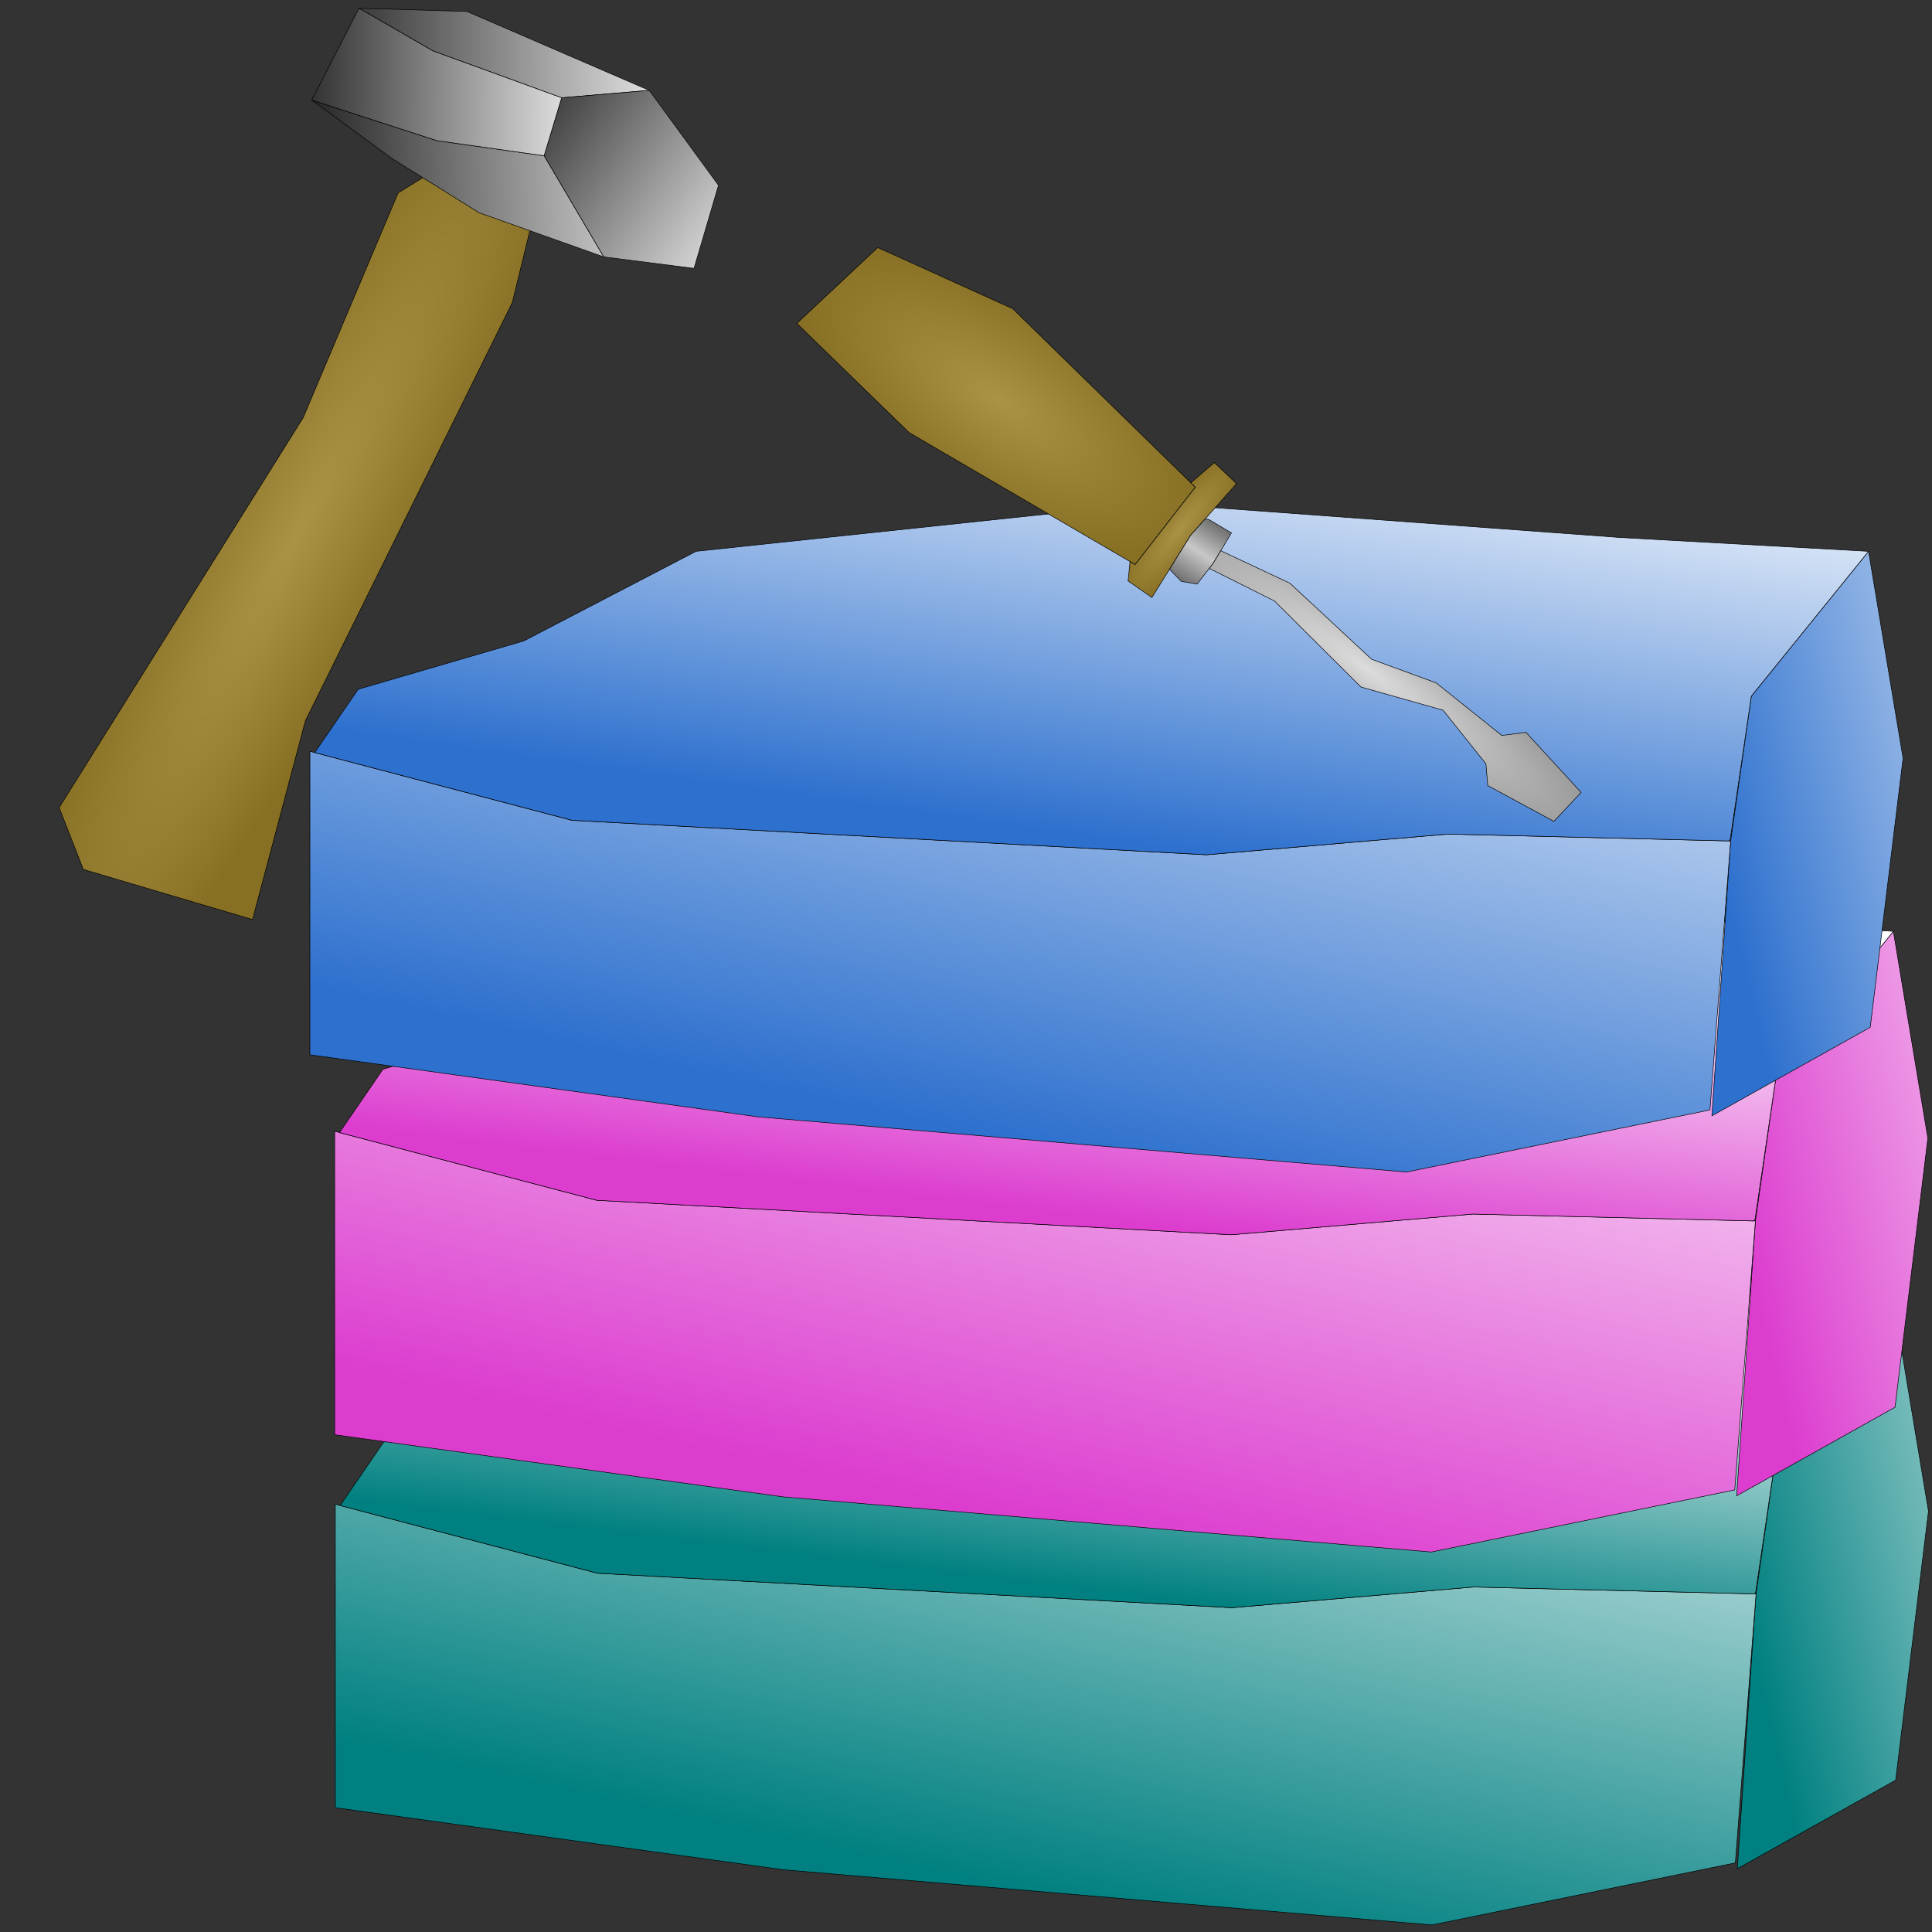 <?xml version="1.0" encoding="UTF-8" standalone="no"?>
<!-- Created with Inkscape (http://www.inkscape.org/) -->

<svg
     xmlns:dc="http://purl.org/dc/elements/1.1/"
     xmlns:cc="http://creativecommons.org/ns#"
     xmlns:rdf="http://www.w3.org/1999/02/22-rdf-syntax-ns#"
     xmlns:svg="http://www.w3.org/2000/svg"
     xmlns="http://www.w3.org/2000/svg"
     xmlns:xlink="http://www.w3.org/1999/xlink"
     xmlns:sodipodi="http://sodipodi.sourceforge.net/DTD/sodipodi-0.dtd"
     xmlns:inkscape="http://www.inkscape.org/namespaces/inkscape"
     width="1000mm"
     height="1000mm"
     viewBox="0 0 3543.307 3543.307"
     id="svg2"
     version="1.1"
     inkscape:version="0.91 r13725"
     sodipodi:docname="full-stack.svg">
    <rect x="0" y="0" width="3543.307" height="3543.307" fill="#333333" stroke="none"/>
    <defs
         id="defs4">
        <linearGradient
             inkscape:collect="always"
             id="linearGradient8650">
            <stop
                 style="stop-color:#000000"
                 offset="0"
                 id="stop8652" />
            <stop
                 style="stop-color:#ffffff"
                 offset="1"
                 id="stop8654" />
        </linearGradient>
        <linearGradient
             inkscape:collect="always"
             id="linearGradient8618">
            <stop
                 style="stop-color:#000000"
                 offset="0"
                 id="stop8620" />
            <stop
                 style="stop-color:#ffffff"
                 offset="1"
                 id="stop8622" />
        </linearGradient>
        <linearGradient
             inkscape:collect="always"
             id="linearGradient8586">
            <stop
                 style="stop-color:#ffffff"
                 offset="0"
                 id="stop8588" />
            <stop
                 style="stop-color:#000000"
                 offset="1"
                 id="stop8590" />
        </linearGradient>
        <linearGradient
             inkscape:collect="always"
             id="linearGradient8578">
            <stop
                 style="stop-color:#000000"
                 offset="0"
                 id="stop8580" />
            <stop
                 style="stop-color:#ffffff"
                 offset="1"
                 id="stop8582" />
        </linearGradient>
        <linearGradient
             id="linearGradient8521"
             inkscape:collect="always">
            <stop
                 id="stop8523"
                 offset="0"
                 style="stop-color:#aa9346" />
            <stop
                 id="stop8525"
                 offset="1"
                 style="stop-color:#877023" />
        </linearGradient>
        <linearGradient
             inkscape:collect="always"
             id="linearGradient8492">
            <stop
                 style="stop-color:#dcdcdc"
                 offset="0"
                 id="stop8494" />
            <stop
                 style="stop-color:#969696"
                 offset="1"
                 id="stop8496" />
        </linearGradient>
        <linearGradient
             inkscape:collect="always"
             id="linearGradient8453">
            <stop
                 style="stop-color:#707070"
                 offset="0"
                 id="stop8455" />
            <stop
                 id="stop8461"
                 offset="0.491"
                 style="stop-color:#c8c8c8" />
            <stop
                 style="stop-color:#707070"
                 offset="1"
                 id="stop8457" />
        </linearGradient>
        <linearGradient
             inkscape:collect="always"
             id="linearGradient8418">
            <stop
                 style="stop-color:#aa9346"
                 offset="0"
                 id="stop8420" />
            <stop
                 style="stop-color:#877023"
                 offset="1"
                 id="stop8422" />
        </linearGradient>
        <linearGradient
             inkscape:collect="always"
             id="linearGradient8410">
            <stop
                 style="stop-color:#aa9346"
                 offset="0"
                 id="stop8412" />
            <stop
                 style="stop-color:#877023"
                 offset="1"
                 id="stop8414" />
        </linearGradient>
        <linearGradient
             id="linearGradient8381"
             inkscape:collect="always">
            <stop
                 id="stop8383"
                 offset="0"
                 style="stop-color:#2d70ce" />
            <stop
                 id="stop8385"
                 offset="1"
                 style="stop-color:#ffffff" />
        </linearGradient>
        <linearGradient
             id="linearGradient8375"
             inkscape:collect="always">
            <stop
                 id="stop8377"
                 offset="0"
                 style="stop-color:#2d70ce" />
            <stop
                 id="stop8379"
                 offset="1"
                 style="stop-color:#ffffff" />
        </linearGradient>
        <linearGradient
             id="linearGradient8369"
             inkscape:collect="always">
            <stop
                 id="stop8371"
                 offset="0"
                 style="stop-color:#2d70ce" />
            <stop
                 id="stop8373"
                 offset="1"
                 style="stop-color:#ffffff" />
        </linearGradient>
        <linearGradient
             id="linearGradient8313"
             inkscape:collect="always">
            <stop
                 id="stop8315"
                 offset="0"
                 style="stop-color:#dc3dcf" />
            <stop
                 id="stop8317"
                 offset="1"
                 style="stop-color:#ffffff" />
        </linearGradient>
        <linearGradient
             id="linearGradient8307"
             inkscape:collect="always">
            <stop
                 id="stop8309"
                 offset="0"
                 style="stop-color:#dc3dcf" />
            <stop
                 id="stop8311"
                 offset="1"
                 style="stop-color:#ffffff" />
        </linearGradient>
        <linearGradient
             id="linearGradient8301"
             inkscape:collect="always">
            <stop
                 id="stop8303"
                 offset="0"
                 style="stop-color:#dc3dcf" />
            <stop
                 id="stop8305"
                 offset="1"
                 style="stop-color:#ffffff" />
        </linearGradient>
        <linearGradient
             inkscape:collect="always"
             id="linearGradient8197">
            <stop
                 style="stop-color:#008080"
                 offset="0"
                 id="stop8199" />
            <stop
                 style="stop-color:#ffffff"
                 offset="1"
                 id="stop8201" />
        </linearGradient>
        <linearGradient
             inkscape:collect="always"
             id="linearGradient8189">
            <stop
                 style="stop-color:#008080"
                 offset="0"
                 id="stop8191" />
            <stop
                 style="stop-color:#ffffff"
                 offset="1"
                 id="stop8193" />
        </linearGradient>
        <linearGradient
             inkscape:collect="always"
             id="linearGradient8181">
            <stop
                 style="stop-color:#008080"
                 offset="0"
                 id="stop8183" />
            <stop
                 style="stop-color:#ffffff"
                 offset="1"
                 id="stop8185" />
        </linearGradient>
        <linearGradient
             inkscape:collect="always"
             xlink:href="#linearGradient8181"
             id="linearGradient8187"
             x1="2754.469"
             y1="3142.422"
             x2="2793.827"
             y2="2819.359"
             gradientUnits="userSpaceOnUse"
             gradientTransform="matrix(1.956,0,0,1.956,-3129.07,-5689.94)" />
        <linearGradient
             inkscape:collect="always"
             xlink:href="#linearGradient8189"
             id="linearGradient8195"
             x1="2553.28"
             y1="915.827"
             x2="2704.286"
             y2="228.969"
             gradientUnits="userSpaceOnUse"
             gradientTransform="matrix(1.956,0,0,1.956,-3129.07,-816.905)" />
        <linearGradient
             inkscape:collect="always"
             xlink:href="#linearGradient8197"
             id="linearGradient8203"
             x1="3227.771"
             y1="3122.55"
             x2="3651.964"
             y2="3021.876"
             gradientUnits="userSpaceOnUse"
             gradientTransform="matrix(1.956,0,0,1.956,-3129.07,-5689.94)" />
        <linearGradient
             gradientTransform="matrix(1.956,0,0,1.956,-3130.241,-6373.904)"
             inkscape:collect="always"
             xlink:href="#linearGradient8301"
             id="linearGradient8187-2"
             x1="2754.469"
             y1="3142.422"
             x2="2793.827"
             y2="2819.359"
             gradientUnits="userSpaceOnUse" />
        <linearGradient
             gradientTransform="matrix(1.956,0,0,1.956,-3130.241,-1500.868)"
             inkscape:collect="always"
             xlink:href="#linearGradient8307"
             id="linearGradient8195-4"
             x1="2553.28"
             y1="915.827"
             x2="2704.286"
             y2="228.969"
             gradientUnits="userSpaceOnUse" />
        <linearGradient
             gradientTransform="matrix(1.956,0,0,1.956,-3130.241,-6373.904)"
             inkscape:collect="always"
             xlink:href="#linearGradient8313"
             id="linearGradient8203-7"
             x1="3227.771"
             y1="3122.55"
             x2="3651.964"
             y2="3021.876"
             gradientUnits="userSpaceOnUse" />
        <linearGradient
             gradientTransform="matrix(1.956,0,0,1.956,-3175.689,-7070.798)"
             inkscape:collect="always"
             xlink:href="#linearGradient8375"
             id="linearGradient8187-5"
             x1="2754.469"
             y1="3142.422"
             x2="2819.69"
             y2="2683.575"
             gradientUnits="userSpaceOnUse" />
        <linearGradient
             gradientTransform="matrix(1.956,0,0,1.956,-3175.689,-2197.762)"
             inkscape:collect="always"
             xlink:href="#linearGradient8369"
             id="linearGradient8195-6"
             x1="2553.28"
             y1="915.827"
             x2="2704.286"
             y2="228.969"
             gradientUnits="userSpaceOnUse" />
        <linearGradient
             gradientTransform="matrix(1.956,0,0,1.956,-3175.689,-7070.798)"
             inkscape:collect="always"
             xlink:href="#linearGradient8381"
             id="linearGradient8203-8"
             x1="3227.771"
             y1="3122.55"
             x2="3651.964"
             y2="3021.876"
             gradientUnits="userSpaceOnUse" />
        <radialGradient
             inkscape:collect="always"
             xlink:href="#linearGradient8410"
             id="radialGradient8416"
             cx="685.346"
             cy="413.815"
             fx="685.346"
             fy="413.815"
             r="233.31"
             gradientTransform="matrix(1.509,1.012,-0.436,0.65,979.767,-227.77)"
             gradientUnits="userSpaceOnUse" />
        <radialGradient
             inkscape:collect="always"
             xlink:href="#linearGradient8418"
             id="radialGradient8424"
             cx="933.371"
             cy="402.786"
             fx="933.371"
             fy="402.786"
             r="22.839"
             gradientTransform="matrix(1.621,1.282,-5.014,6.343,2670.753,-2781.296)"
             gradientUnits="userSpaceOnUse" />
        <linearGradient
             inkscape:collect="always"
             xlink:href="#linearGradient8453"
             id="linearGradient8459"
             x1="964.644"
             y1="373.28"
             x2="970.611"
             y2="448.001"
             gradientUnits="userSpaceOnUse"
             gradientTransform="matrix(1.291,1.004,-1.004,1.291,1363.905,-487.282)" />
        <radialGradient
             inkscape:collect="always"
             xlink:href="#linearGradient8492"
             id="radialGradient8498"
             cx="1199.839"
             cy="490.323"
             fx="1199.839"
             fy="490.323"
             r="243.251"
             gradientTransform="matrix(1.791,1.278,-0.27,0.378,488.162,-493.724)"
             gradientUnits="userSpaceOnUse" />
        <radialGradient
             inkscape:collect="always"
             xlink:href="#linearGradient8521"
             id="radialGradient8535"
             cx="559.299"
             cy="1529.203"
             fx="559.299"
             fy="1529.203"
             r="275.36"
             gradientTransform="matrix(0.66,0.345,-1.879,3.601,3045.168,-4712.083)"
             gradientUnits="userSpaceOnUse" />
        <linearGradient
             inkscape:collect="always"
             xlink:href="#linearGradient8578"
             id="linearGradient8584"
             x1="427.381"
             y1="913.112"
             x2="918.917"
             y2="874.272"
             gradientUnits="userSpaceOnUse"
             gradientTransform="matrix(1.397,0.127,-0.127,1.397,-46.563,-1219.716)" />
        <linearGradient
             inkscape:collect="always"
             xlink:href="#linearGradient8586"
             id="linearGradient8592"
             x1="1039.643"
             y1="831.316"
             x2="447.744"
             y2="886.037"
             gradientUnits="userSpaceOnUse"
             gradientTransform="matrix(1.397,0.127,-0.127,1.397,-46.563,-1219.716)" />
        <linearGradient
             inkscape:collect="always"
             xlink:href="#linearGradient8618"
             id="linearGradient8624"
             x1="450.422"
             y1="1097.254"
             x2="1073.506"
             y2="1017.242"
             gradientUnits="userSpaceOnUse"
             gradientTransform="matrix(1.397,0.127,-0.127,1.397,-46.563,-1219.716)" />
        <linearGradient
             inkscape:collect="always"
             xlink:href="#linearGradient8650"
             id="linearGradient8656"
             x1="722.741"
             y1="893.457"
             x2="1142.962"
             y2="1136.919"
             gradientUnits="userSpaceOnUse"
             gradientTransform="matrix(1.397,0.127,-0.127,1.397,-46.563,-1219.716)" />
    </defs>
    <sodipodi:namedview
         id="base"
         pagecolor="#ffffff"
         bordercolor="#666666"
         borderopacity="1.0"
         inkscape:pageopacity="0.0"
         inkscape:pageshadow="2"
         inkscape:zoom="0.15465778"
         inkscape:cx="1771.6535"
         inkscape:cy="1771.6535"
         inkscape:document-units="px"
         inkscape:current-layer="layer3"
         showgrid="false"
         inkscape:snap-bbox="false"
         inkscape:bbox-paths="true"
         inkscape:bbox-nodes="true"
         inkscape:snap-bbox-edge-midpoints="true"
         inkscape:snap-bbox-midpoints="true"
         inkscape:object-paths="true"
         inkscape:snap-intersection-paths="true"
         inkscape:object-nodes="true"
         inkscape:snap-smooth-nodes="false"
         inkscape:snap-midpoints="false"
         inkscape:snap-object-midpoints="true"
         inkscape:snap-center="true"
         inkscape:snap-text-baseline="true"
         inkscape:snap-page="true"
         inkscape:snap-nodes="false"
         inkscape:snap-others="false" />
    <g
         inkscape:label="Stack"
         inkscape:groupmode="layer"
         id="layer1"
         transform="translate(0,2490.945)">
        <path
             style="fill:url(#linearGradient8203);fill-rule:evenodd;stroke:#000000;stroke-width:1px;stroke-linecap:round;stroke-linejoin:round"
             d="M 3473.61,-98.987 3258.58,166.645 l -37.946,265.636 -34.441,504.114 290.488,-162.457 60.173,-493.45 z"
             id="path8072"
             inkscape:connector-curvature="0"
             sodipodi:nodetypes="ccccccc" />
        <path
             style="fill:url(#linearGradient8195);fill-rule:evenodd;stroke:#000000;stroke-width:1px;stroke-linejoin:round"
             d="M 3182.688,925.601 2626.14,1039.444 1437.152,938.251 614.979,824.408 l 0,-189.738 0,-366.827 480.655,126.492 1163.691,63.246 442.709,-37.948 518.601,12.649 z"
             id="path8068"
             inkscape:connector-curvature="0"
             sodipodi:nodetypes="ccccccccccc" />
        <path
             style="fill:url(#linearGradient8187);fill-rule:evenodd;stroke:#000000;stroke-width:1px;stroke-linejoin:round"
             d="m 2158.135,-187.529 -834.824,88.545 -316.219,164.44 -303.572,88.542 -78.96,115.063 0.184,1.353 470.892,123.919 1163.69,63.247 442.709,-37.949 515.369,12.571 2.464,-2.659 38.712,-262.893 215.03,-265.633 -455.356,-25.302 -860.118,-63.243 z"
             id="path8070"
             inkscape:connector-curvature="0" />
        <path
             style="fill:url(#linearGradient8203-7);fill-rule:evenodd;stroke:#000000;stroke-width:1px;stroke-linecap:round;stroke-linejoin:round"
             d="m 3472.438,-782.951 -215.03,265.633 -37.946,265.636 -34.441,504.114 290.488,-162.457 60.173,-493.45 z"
             id="path8072-3"
             inkscape:connector-curvature="0"
             sodipodi:nodetypes="ccccccc" />
        <path
             style="fill:url(#linearGradient8195-4);fill-rule:evenodd;stroke:#000000;stroke-width:1px;stroke-linejoin:round"
             d="M 3181.516,241.638 2624.969,355.481 1435.98,254.287 613.808,140.444 l 0,-189.738 0,-366.827 480.655,126.492 1163.691,63.246 442.709,-37.948 518.601,12.649 z"
             id="path8068-8"
             inkscape:connector-curvature="0"
             sodipodi:nodetypes="ccccccccccc" />
        <path
             inkscape:connector-curvature="0"
             style="fill:url(#linearGradient8187-2);fill-rule:evenodd;stroke:#000000;stroke-width:1px;stroke-linejoin:round"
             d="m 2156.964,-871.493 -834.824,88.545 -316.219,164.44 -303.572,88.542 -78.96,115.063 0.184,1.353 470.892,123.919 1163.69,63.247 442.709,-37.949 515.369,12.571 2.464,-2.659 38.712,-262.893 215.03,-265.633 -455.356,-25.302 -860.118,-63.243 z"
             id="path8070-1" />
        <path
             style="fill:url(#linearGradient8203-8);fill-rule:evenodd;stroke:#000000;stroke-width:1px;stroke-linecap:round;stroke-linejoin:round"
             d="m 3426.99,-1479.845 -215.03,265.633 -37.946,265.636 -34.441,504.114 290.488,-162.457 60.173,-493.45 z"
             id="path8072-7"
             inkscape:connector-curvature="0"
             sodipodi:nodetypes="ccccccc" />
        <path
             style="fill:url(#linearGradient8195-6);fill-rule:evenodd;stroke:#000000;stroke-width:1px;stroke-linejoin:round"
             d="m 3136.068,-455.256 -556.548,113.843 -1188.988,-101.194 -822.173,-113.843 0,-189.738 0,-366.827 480.655,126.492 1163.691,63.246 442.709,-37.948 518.601,12.649 z"
             id="path8068-1"
             inkscape:connector-curvature="0"
             sodipodi:nodetypes="ccccccccccc" />
        <path
             inkscape:connector-curvature="0"
             style="fill:url(#linearGradient8187-5);fill-rule:evenodd;stroke:#000000;stroke-width:1px;stroke-linejoin:round"
             d="m 2111.516,-1568.387 -834.824,88.545 -316.219,164.44 -303.572,88.542 -78.96,115.062 0.184,1.353 470.891,123.919 1163.69,63.247 442.709,-37.949 515.369,12.571 2.464,-2.659 38.712,-262.893 215.03,-265.633 -455.356,-25.302 -860.118,-63.244 z"
             id="path8070-8" />
    </g>
    <g
         inkscape:groupmode="layer"
         id="layer2"
         inkscape:label="Chisel">
        <path
             style="fill:url(#radialGradient8416);fill-rule:evenodd;stroke:#000000;stroke-width:1px"
             d="m 1609.772,454.003 247.627,112.188 334.827,327.335 -110.344,141.905 -414.573,-242.005 -205.905,-200.296 z"
             id="path8390"
             inkscape:connector-curvature="0" />
        <path
             style="fill:url(#radialGradient8424);fill-rule:evenodd;stroke:#000000;stroke-width:1px"
             d="m 2227.103,848.382 -43.144,37.059 8.268,8.084 -110.345,141.907 -9.387,-5.479 -3.522,35.452 43.65,30.401 71.341,-114.52 83.847,-94.166 -40.707,-38.739 z"
             id="path8392"
             inkscape:connector-curvature="0" />
        <path
             style="fill:url(#linearGradient8459);fill-rule:evenodd;stroke:#000000;stroke-width:1px"
             d="m 2258.425,977.397 -41.097,-24.444 -6.598,-1.728 -26.766,30.062 -39.086,62.743 21.835,22.324 28.785,4.852 29.124,-37.453 33.803,-56.355 z"
             id="path8426"
             inkscape:connector-curvature="0" />
        <path
             style="fill:url(#radialGradient8498);fill-rule:evenodd;stroke:#000000;stroke-width:1px"
             d="m 2798.739,1343.216 -44.521,5.57 -120.254,-96.383 -118.463,-43.313 -149.877,-139.511 -126.795,-59.515 -14.207,23.688 -6.748,8.679 119.531,59.745 158.625,157.795 150.661,42.517 78.516,98.375 3.384,39.948 121.248,65.576 49.883,-53.072 -100.982,-110.1 z"
             id="path8463"
             inkscape:connector-curvature="0" />
    </g>
    <g
         inkscape:groupmode="layer"
         id="layer3"
         inkscape:label="Hammer">
        <path
             style="fill:url(#radialGradient8535);fill-rule:evenodd;stroke:#000000;stroke-width:1px"
             d="M 152.761,1594.497 463.173,1686.494 560.107,1321.896 939.572,554.939 983.111,376.746 807.376,306.11 730.178,353.733 556.046,765.954 108.425,1481.17 Z"
             id="path8501"
             inkscape:connector-curvature="0" />
        <path
             style="fill:url(#linearGradient8592);fill-rule:evenodd;stroke:#000000;stroke-width:1px"
             d="M 658.37,15.048 793.969,93.37 1030.007,179.311 1190.827,165.799 856.434,21.033 Z"
             id="path8570"
             inkscape:connector-curvature="0" />
        <path
             style="fill:url(#linearGradient8656);fill-rule:evenodd;stroke:#000000;stroke-width:1px"
             d="m 1030.007,179.311 -32.105,106.39 109.282,185.425 165.657,21.09 44.899,-152.383 -126.914,-174.034 z"
             id="path8572"
             inkscape:connector-curvature="0" />
        <path
             style="fill:url(#linearGradient8624);fill-rule:evenodd;stroke:#000000;stroke-width:1px"
             d="M 1107.184,471.126 997.903,285.702 801.411,258.014 571.686,183.553 l 98.99,71.979 49.431,35.944 158.597,98.682 z"
             id="path8574"
             inkscape:connector-curvature="0" />
        <path
             style="fill:url(#linearGradient8584);fill-rule:evenodd;stroke:#000000;stroke-width:1px"
             d="M 658.369,15.048 571.686,183.553 801.411,258.014 997.903,285.702 1030.007,179.311 793.969,93.37 Z"
             id="path8576"
             inkscape:connector-curvature="0"
             sodipodi:nodetypes="ccccccc" />
    </g>
</svg>
